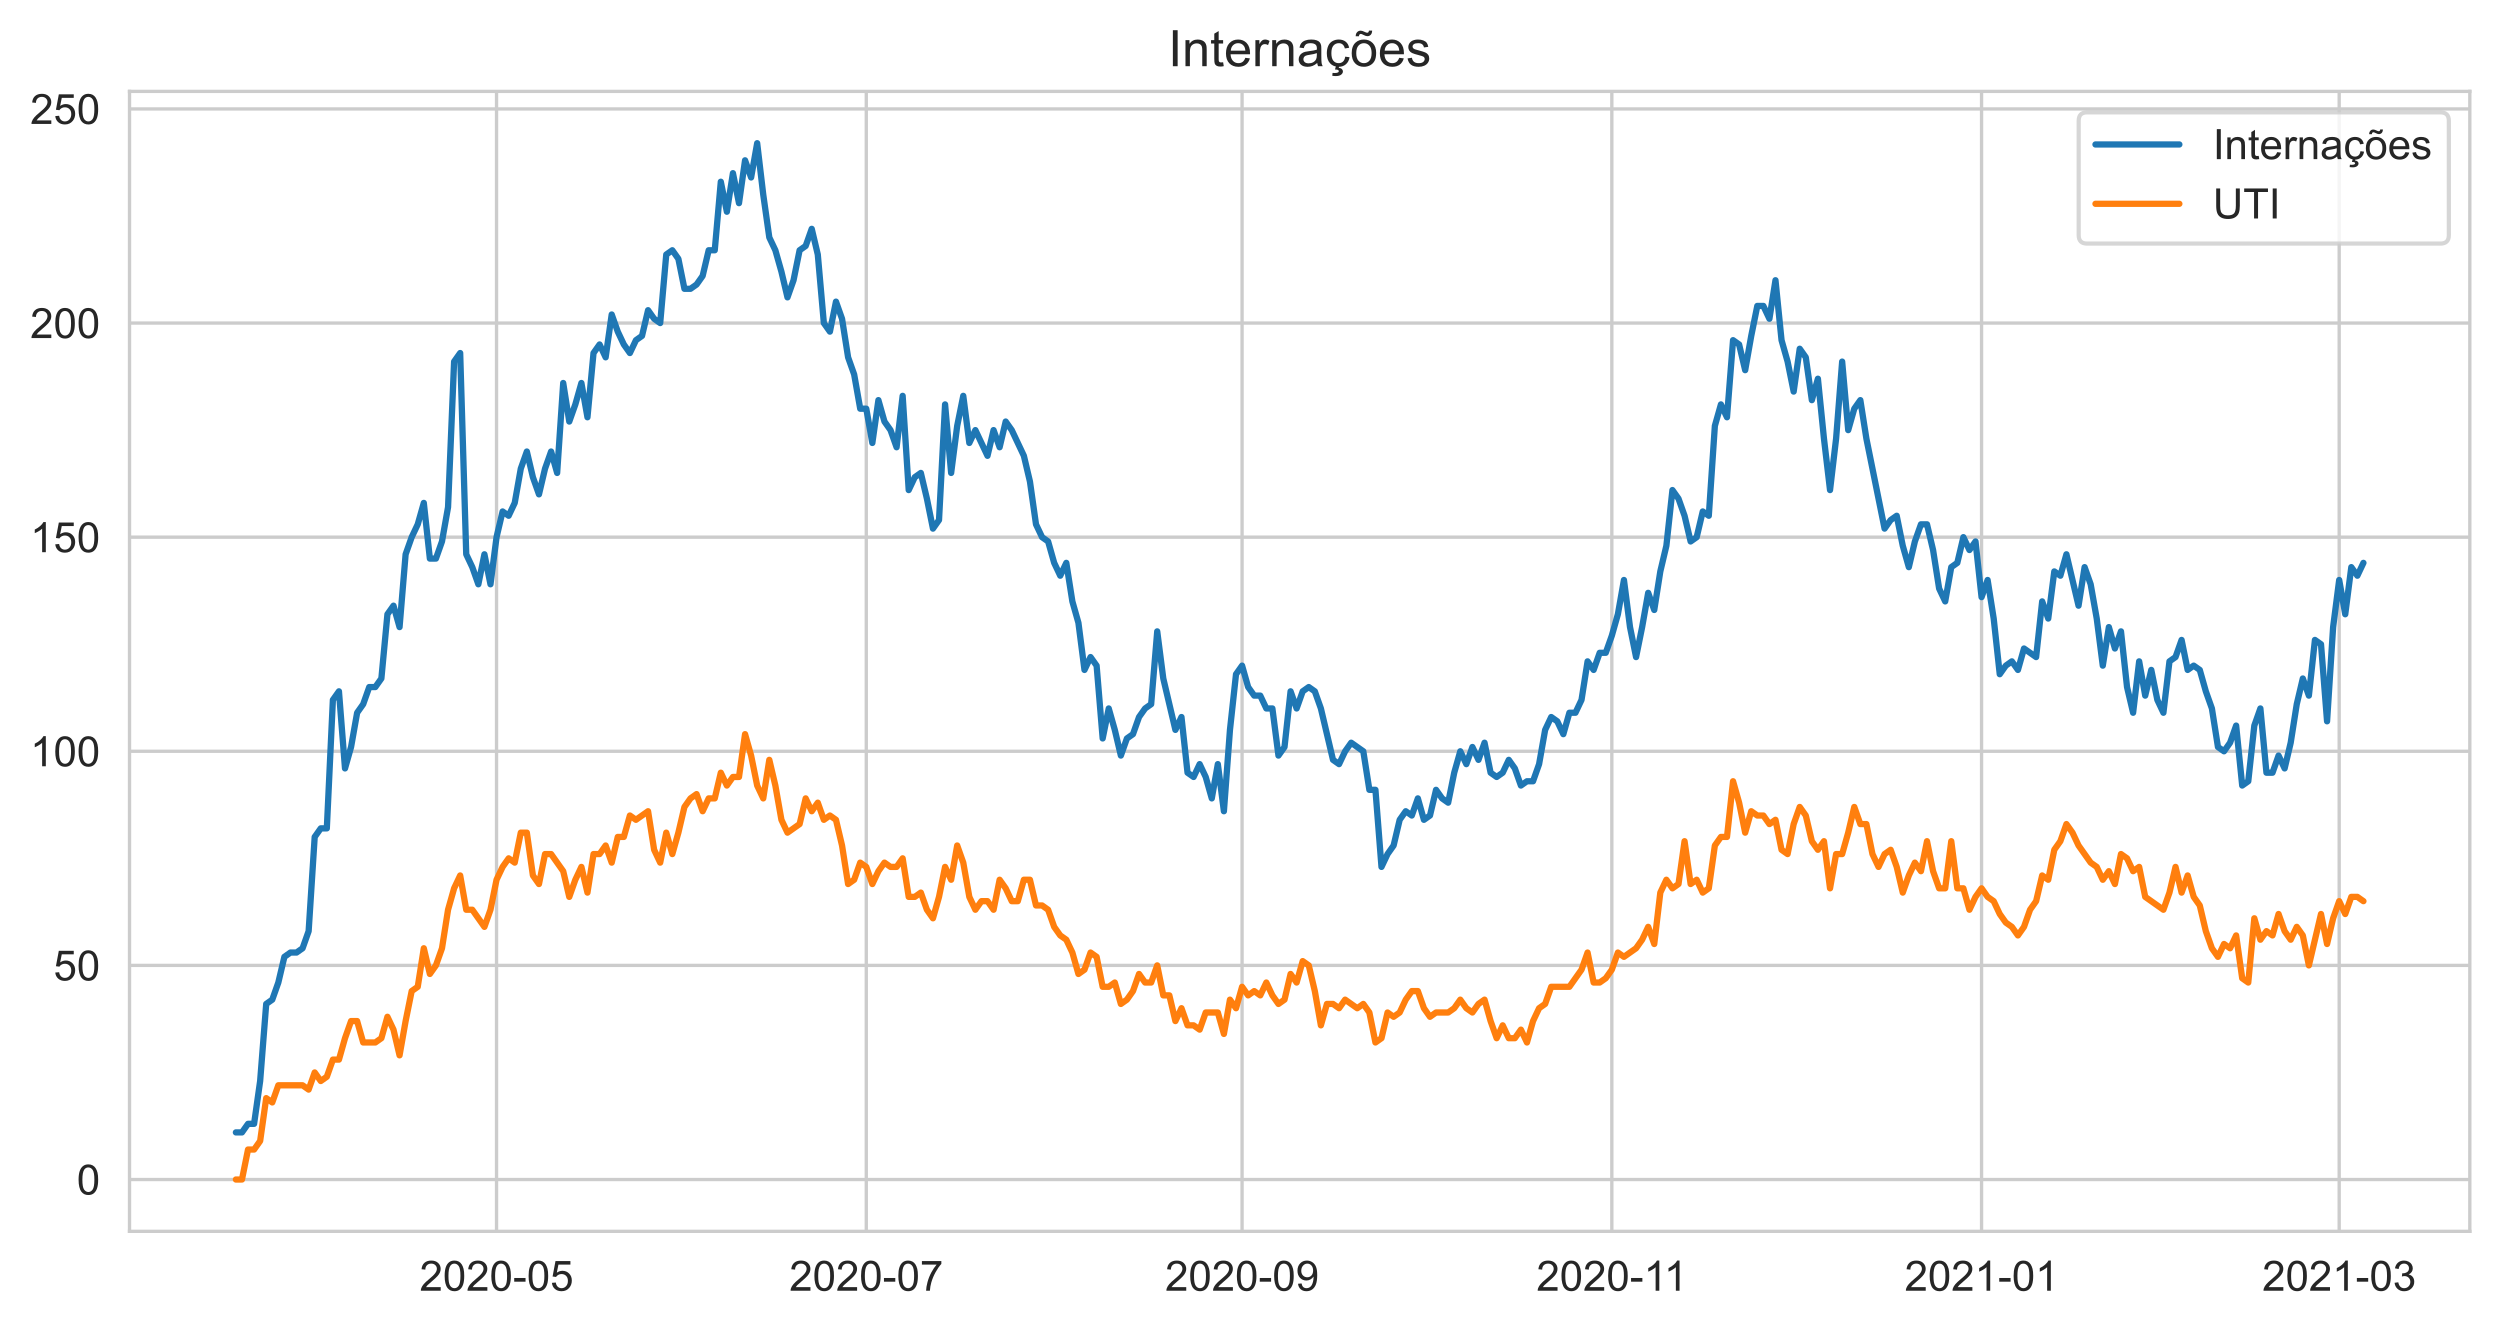 <?xml version="1.0" encoding="utf-8" standalone="no"?>
<!DOCTYPE svg PUBLIC "-//W3C//DTD SVG 1.1//EN"
  "http://www.w3.org/Graphics/SVG/1.1/DTD/svg11.dtd">
<!-- Created with matplotlib (https://matplotlib.org/) -->
<svg height="316.935pt" version="1.1" viewBox="0 0 596.083 316.935" width="596.083pt" xmlns="http://www.w3.org/2000/svg" xmlns:xlink="http://www.w3.org/1999/xlink">
 <defs>
  <style type="text/css">*{stroke-linecap:butt;stroke-linejoin:round;}</style>
 </defs>
 <g id="figure_1">
  <g id="patch_1">
   <path d="M 0 316.935 
L 596.083 316.935 
L 596.083 0 
L 0 0 
z
" style="fill:#ffffff;"/>
  </g>
  <g id="axes_1">
   <g id="patch_2">
    <path d="M 30.883 293.589 
L 588.883 293.589 
L 588.883 21.789 
L 30.883 21.789 
z
" style="fill:#ffffff;"/>
   </g>
   <g id="matplotlib.axis_1">
    <g id="xtick_1">
     <g id="line2d_1">
      <path clip-path="url(#p36191b1bbf)" d="M 118.391 293.589 
L 118.391 21.789 
" style="fill:none;stroke:#cccccc;stroke-linecap:round;stroke-width:0.8;"/>
     </g>
     <g id="text_1">
      <!-- 2020-05 -->
      <g style="fill:#262626;" transform="translate(100.043 307.747)scale(0.1 -0.1)">
       <defs>
        <path d="M 50.344 8.453 
L 50.344 0 
L 3.031 0 
Q 2.938 3.172 4.047 6.109 
Q 5.859 10.938 9.828 15.625 
Q 13.812 20.312 21.344 26.469 
Q 33.016 36.031 37.109 41.625 
Q 41.219 47.219 41.219 52.203 
Q 41.219 57.422 37.469 61 
Q 33.734 64.594 27.734 64.594 
Q 21.391 64.594 17.578 60.781 
Q 13.766 56.984 13.719 50.25 
L 4.688 51.172 
Q 5.609 61.281 11.656 66.578 
Q 17.719 71.875 27.938 71.875 
Q 38.234 71.875 44.234 66.156 
Q 50.25 60.453 50.25 52 
Q 50.25 47.703 48.484 43.547 
Q 46.734 39.406 42.656 34.812 
Q 38.578 30.219 29.109 22.219 
Q 21.188 15.578 18.938 13.203 
Q 16.703 10.844 15.234 8.453 
z
" id="ArialMT-50"/>
        <path d="M 4.156 35.297 
Q 4.156 48 6.766 55.734 
Q 9.375 63.484 14.516 67.672 
Q 19.672 71.875 27.484 71.875 
Q 33.25 71.875 37.594 69.547 
Q 41.938 67.234 44.766 62.859 
Q 47.609 58.5 49.219 52.219 
Q 50.828 45.953 50.828 35.297 
Q 50.828 22.703 48.234 14.969 
Q 45.656 7.234 40.5 3 
Q 35.359 -1.219 27.484 -1.219 
Q 17.141 -1.219 11.234 6.203 
Q 4.156 15.141 4.156 35.297 
z
M 13.188 35.297 
Q 13.188 17.672 17.312 11.828 
Q 21.438 6 27.484 6 
Q 33.547 6 37.672 11.859 
Q 41.797 17.719 41.797 35.297 
Q 41.797 52.984 37.672 58.781 
Q 33.547 64.594 27.391 64.594 
Q 21.344 64.594 17.719 59.469 
Q 13.188 52.938 13.188 35.297 
z
" id="ArialMT-48"/>
        <path d="M 3.172 21.484 
L 3.172 30.328 
L 30.172 30.328 
L 30.172 21.484 
z
" id="ArialMT-45"/>
        <path d="M 4.156 18.75 
L 13.375 19.531 
Q 14.406 12.797 18.141 9.391 
Q 21.875 6 27.156 6 
Q 33.5 6 37.891 10.781 
Q 42.281 15.578 42.281 23.484 
Q 42.281 31 38.062 35.344 
Q 33.844 39.703 27 39.703 
Q 22.75 39.703 19.328 37.766 
Q 15.922 35.844 13.969 32.766 
L 5.719 33.844 
L 12.641 70.609 
L 48.25 70.609 
L 48.25 62.203 
L 19.672 62.203 
L 15.828 42.969 
Q 22.266 47.469 29.344 47.469 
Q 38.719 47.469 45.156 40.969 
Q 51.609 34.469 51.609 24.266 
Q 51.609 14.547 45.953 7.469 
Q 39.062 -1.219 27.156 -1.219 
Q 17.391 -1.219 11.203 4.25 
Q 5.031 9.719 4.156 18.75 
z
" id="ArialMT-53"/>
       </defs>
       <use xlink:href="#ArialMT-50"/>
       <use x="55.615" xlink:href="#ArialMT-48"/>
       <use x="111.23" xlink:href="#ArialMT-50"/>
       <use x="166.846" xlink:href="#ArialMT-48"/>
       <use x="222.461" xlink:href="#ArialMT-45"/>
       <use x="255.762" xlink:href="#ArialMT-48"/>
       <use x="311.377" xlink:href="#ArialMT-53"/>
      </g>
     </g>
    </g>
    <g id="xtick_2">
     <g id="line2d_2">
      <path clip-path="url(#p36191b1bbf)" d="M 206.549 293.589 
L 206.549 21.789 
" style="fill:none;stroke:#cccccc;stroke-linecap:round;stroke-width:0.8;"/>
     </g>
     <g id="text_2">
      <!-- 2020-07 -->
      <g style="fill:#262626;" transform="translate(188.202 307.747)scale(0.1 -0.1)">
       <defs>
        <path d="M 4.734 62.203 
L 4.734 70.656 
L 51.078 70.656 
L 51.078 63.812 
Q 44.234 56.547 37.516 44.484 
Q 30.812 32.422 27.156 19.672 
Q 24.516 10.688 23.781 0 
L 14.75 0 
Q 14.891 8.453 18.062 20.406 
Q 21.234 32.375 27.172 43.484 
Q 33.109 54.594 39.797 62.203 
z
" id="ArialMT-55"/>
       </defs>
       <use xlink:href="#ArialMT-50"/>
       <use x="55.615" xlink:href="#ArialMT-48"/>
       <use x="111.23" xlink:href="#ArialMT-50"/>
       <use x="166.846" xlink:href="#ArialMT-48"/>
       <use x="222.461" xlink:href="#ArialMT-45"/>
       <use x="255.762" xlink:href="#ArialMT-48"/>
       <use x="311.377" xlink:href="#ArialMT-55"/>
      </g>
     </g>
    </g>
    <g id="xtick_3">
     <g id="line2d_3">
      <path clip-path="url(#p36191b1bbf)" d="M 296.153 293.589 
L 296.153 21.789 
" style="fill:none;stroke:#cccccc;stroke-linecap:round;stroke-width:0.8;"/>
     </g>
     <g id="text_3">
      <!-- 2020-09 -->
      <g style="fill:#262626;" transform="translate(277.806 307.747)scale(0.1 -0.1)">
       <defs>
        <path d="M 5.469 16.547 
L 13.922 17.328 
Q 14.984 11.375 18.016 8.688 
Q 21.047 6 25.781 6 
Q 29.828 6 32.875 7.859 
Q 35.938 9.719 37.891 12.812 
Q 39.844 15.922 41.156 21.188 
Q 42.484 26.469 42.484 31.938 
Q 42.484 32.516 42.438 33.688 
Q 39.797 29.5 35.234 26.875 
Q 30.672 24.266 25.344 24.266 
Q 16.453 24.266 10.297 30.703 
Q 4.156 37.156 4.156 47.703 
Q 4.156 58.594 10.578 65.234 
Q 17 71.875 26.656 71.875 
Q 33.641 71.875 39.422 68.109 
Q 45.219 64.359 48.219 57.391 
Q 51.219 50.438 51.219 37.25 
Q 51.219 23.531 48.234 15.406 
Q 45.266 7.281 39.375 3.031 
Q 33.5 -1.219 25.594 -1.219 
Q 17.188 -1.219 11.859 3.438 
Q 6.547 8.109 5.469 16.547 
z
M 41.453 48.141 
Q 41.453 55.719 37.422 60.156 
Q 33.406 64.594 27.734 64.594 
Q 21.875 64.594 17.531 59.812 
Q 13.188 55.031 13.188 47.406 
Q 13.188 40.578 17.312 36.297 
Q 21.438 32.031 27.484 32.031 
Q 33.594 32.031 37.516 36.297 
Q 41.453 40.578 41.453 48.141 
z
" id="ArialMT-57"/>
       </defs>
       <use xlink:href="#ArialMT-50"/>
       <use x="55.615" xlink:href="#ArialMT-48"/>
       <use x="111.23" xlink:href="#ArialMT-50"/>
       <use x="166.846" xlink:href="#ArialMT-48"/>
       <use x="222.461" xlink:href="#ArialMT-45"/>
       <use x="255.762" xlink:href="#ArialMT-48"/>
       <use x="311.377" xlink:href="#ArialMT-57"/>
      </g>
     </g>
    </g>
    <g id="xtick_4">
     <g id="line2d_4">
      <path clip-path="url(#p36191b1bbf)" d="M 384.312 293.589 
L 384.312 21.789 
" style="fill:none;stroke:#cccccc;stroke-linecap:round;stroke-width:0.8;"/>
     </g>
     <g id="text_4">
      <!-- 2020-11 -->
      <g style="fill:#262626;" transform="translate(366.333 307.747)scale(0.1 -0.1)">
       <defs>
        <path d="M 37.25 0 
L 28.469 0 
L 28.469 56 
Q 25.297 52.984 20.141 49.953 
Q 14.984 46.922 10.891 45.406 
L 10.891 53.906 
Q 18.266 57.375 23.781 62.297 
Q 29.297 67.234 31.594 71.875 
L 37.25 71.875 
z
" id="ArialMT-49"/>
       </defs>
       <use xlink:href="#ArialMT-50"/>
       <use x="55.615" xlink:href="#ArialMT-48"/>
       <use x="111.23" xlink:href="#ArialMT-50"/>
       <use x="166.846" xlink:href="#ArialMT-48"/>
       <use x="222.461" xlink:href="#ArialMT-45"/>
       <use x="255.762" xlink:href="#ArialMT-49"/>
       <use x="304.002" xlink:href="#ArialMT-49"/>
      </g>
     </g>
    </g>
    <g id="xtick_5">
     <g id="line2d_5">
      <path clip-path="url(#p36191b1bbf)" d="M 472.47 293.589 
L 472.47 21.789 
" style="fill:none;stroke:#cccccc;stroke-linecap:round;stroke-width:0.8;"/>
     </g>
     <g id="text_5">
      <!-- 2021-01 -->
      <g style="fill:#262626;" transform="translate(454.123 307.747)scale(0.1 -0.1)">
       <use xlink:href="#ArialMT-50"/>
       <use x="55.615" xlink:href="#ArialMT-48"/>
       <use x="111.23" xlink:href="#ArialMT-50"/>
       <use x="166.846" xlink:href="#ArialMT-49"/>
       <use x="222.461" xlink:href="#ArialMT-45"/>
       <use x="255.762" xlink:href="#ArialMT-48"/>
       <use x="311.377" xlink:href="#ArialMT-49"/>
      </g>
     </g>
    </g>
    <g id="xtick_6">
     <g id="line2d_6">
      <path clip-path="url(#p36191b1bbf)" d="M 557.738 293.589 
L 557.738 21.789 
" style="fill:none;stroke:#cccccc;stroke-linecap:round;stroke-width:0.8;"/>
     </g>
     <g id="text_6">
      <!-- 2021-03 -->
      <g style="fill:#262626;" transform="translate(539.391 307.747)scale(0.1 -0.1)">
       <defs>
        <path d="M 4.203 18.891 
L 12.984 20.062 
Q 14.5 12.594 18.141 9.297 
Q 21.781 6 27 6 
Q 33.203 6 37.469 10.297 
Q 41.75 14.594 41.75 20.953 
Q 41.75 27 37.797 30.922 
Q 33.844 34.859 27.734 34.859 
Q 25.25 34.859 21.531 33.891 
L 22.516 41.609 
Q 23.391 41.5 23.922 41.5 
Q 29.547 41.5 34.031 44.422 
Q 38.531 47.359 38.531 53.469 
Q 38.531 58.297 35.25 61.469 
Q 31.984 64.656 26.812 64.656 
Q 21.688 64.656 18.266 61.422 
Q 14.844 58.203 13.875 51.766 
L 5.078 53.328 
Q 6.688 62.156 12.391 67.016 
Q 18.109 71.875 26.609 71.875 
Q 32.469 71.875 37.391 69.359 
Q 42.328 66.844 44.938 62.5 
Q 47.562 58.156 47.562 53.266 
Q 47.562 48.641 45.062 44.828 
Q 42.578 41.016 37.703 38.766 
Q 44.047 37.312 47.562 32.688 
Q 51.078 28.078 51.078 21.141 
Q 51.078 11.766 44.234 5.25 
Q 37.406 -1.266 26.953 -1.266 
Q 17.531 -1.266 11.297 4.344 
Q 5.078 9.969 4.203 18.891 
z
" id="ArialMT-51"/>
       </defs>
       <use xlink:href="#ArialMT-50"/>
       <use x="55.615" xlink:href="#ArialMT-48"/>
       <use x="111.23" xlink:href="#ArialMT-50"/>
       <use x="166.846" xlink:href="#ArialMT-49"/>
       <use x="222.461" xlink:href="#ArialMT-45"/>
       <use x="255.762" xlink:href="#ArialMT-48"/>
       <use x="311.377" xlink:href="#ArialMT-51"/>
      </g>
     </g>
    </g>
   </g>
   <g id="matplotlib.axis_2">
    <g id="ytick_1">
     <g id="line2d_7">
      <path clip-path="url(#p36191b1bbf)" d="M 30.883 281.235 
L 588.883 281.235 
" style="fill:none;stroke:#cccccc;stroke-linecap:round;stroke-width:0.8;"/>
     </g>
     <g id="text_7">
      <!-- 0 -->
      <g style="fill:#262626;" transform="translate(18.322 284.814)scale(0.1 -0.1)">
       <use xlink:href="#ArialMT-48"/>
      </g>
     </g>
    </g>
    <g id="ytick_2">
     <g id="line2d_8">
      <path clip-path="url(#p36191b1bbf)" d="M 30.883 230.183 
L 588.883 230.183 
" style="fill:none;stroke:#cccccc;stroke-linecap:round;stroke-width:0.8;"/>
     </g>
     <g id="text_8">
      <!-- 50 -->
      <g style="fill:#262626;" transform="translate(12.761 233.762)scale(0.1 -0.1)">
       <use xlink:href="#ArialMT-53"/>
       <use x="55.615" xlink:href="#ArialMT-48"/>
      </g>
     </g>
    </g>
    <g id="ytick_3">
     <g id="line2d_9">
      <path clip-path="url(#p36191b1bbf)" d="M 30.883 179.131 
L 588.883 179.131 
" style="fill:none;stroke:#cccccc;stroke-linecap:round;stroke-width:0.8;"/>
     </g>
     <g id="text_9">
      <!-- 100 -->
      <g style="fill:#262626;" transform="translate(7.2 182.71)scale(0.1 -0.1)">
       <use xlink:href="#ArialMT-49"/>
       <use x="55.615" xlink:href="#ArialMT-48"/>
       <use x="111.23" xlink:href="#ArialMT-48"/>
      </g>
     </g>
    </g>
    <g id="ytick_4">
     <g id="line2d_10">
      <path clip-path="url(#p36191b1bbf)" d="M 30.883 128.079 
L 588.883 128.079 
" style="fill:none;stroke:#cccccc;stroke-linecap:round;stroke-width:0.8;"/>
     </g>
     <g id="text_10">
      <!-- 150 -->
      <g style="fill:#262626;" transform="translate(7.2 131.658)scale(0.1 -0.1)">
       <use xlink:href="#ArialMT-49"/>
       <use x="55.615" xlink:href="#ArialMT-53"/>
       <use x="111.23" xlink:href="#ArialMT-48"/>
      </g>
     </g>
    </g>
    <g id="ytick_5">
     <g id="line2d_11">
      <path clip-path="url(#p36191b1bbf)" d="M 30.883 77.027 
L 588.883 77.027 
" style="fill:none;stroke:#cccccc;stroke-linecap:round;stroke-width:0.8;"/>
     </g>
     <g id="text_11">
      <!-- 200 -->
      <g style="fill:#262626;" transform="translate(7.2 80.606)scale(0.1 -0.1)">
       <use xlink:href="#ArialMT-50"/>
       <use x="55.615" xlink:href="#ArialMT-48"/>
       <use x="111.23" xlink:href="#ArialMT-48"/>
      </g>
     </g>
    </g>
    <g id="ytick_6">
     <g id="line2d_12">
      <path clip-path="url(#p36191b1bbf)" d="M 30.883 25.976 
L 588.883 25.976 
" style="fill:none;stroke:#cccccc;stroke-linecap:round;stroke-width:0.8;"/>
     </g>
     <g id="text_12">
      <!-- 250 -->
      <g style="fill:#262626;" transform="translate(7.2 29.555)scale(0.1 -0.1)">
       <use xlink:href="#ArialMT-50"/>
       <use x="55.615" xlink:href="#ArialMT-53"/>
       <use x="111.23" xlink:href="#ArialMT-48"/>
      </g>
     </g>
    </g>
   </g>
   <g id="line2d_13">
    <path clip-path="url(#p36191b1bbf)" d="M 56.246 270.003 
L 57.692 270.003 
L 59.137 267.961 
L 60.582 267.961 
L 62.027 257.751 
L 63.473 239.372 
L 64.918 238.351 
L 66.363 234.267 
L 67.808 228.141 
L 69.253 227.12 
L 70.699 227.12 
L 72.144 226.099 
L 73.589 222.015 
L 75.034 199.552 
L 76.48 197.51 
L 77.925 197.51 
L 79.37 166.879 
L 80.815 164.837 
L 82.26 183.215 
L 83.706 178.11 
L 85.151 169.942 
L 86.596 167.9 
L 88.041 163.816 
L 89.487 163.816 
L 90.932 161.774 
L 92.377 146.458 
L 93.822 144.416 
L 95.267 149.521 
L 96.713 132.163 
L 98.158 128.079 
L 99.603 125.016 
L 101.048 119.911 
L 102.494 133.184 
L 103.939 133.184 
L 105.384 129.1 
L 106.829 120.932 
L 108.274 86.217 
L 109.72 84.175 
L 111.165 132.163 
L 112.61 135.227 
L 114.055 139.311 
L 115.501 132.163 
L 116.946 139.311 
L 118.391 128.079 
L 119.836 121.953 
L 121.281 122.974 
L 122.727 119.911 
L 124.172 111.743 
L 125.617 107.659 
L 127.062 113.785 
L 128.508 117.869 
L 129.953 111.743 
L 131.398 107.659 
L 132.843 112.764 
L 134.288 91.322 
L 135.734 100.511 
L 137.179 96.427 
L 138.624 91.322 
L 140.069 99.49 
L 141.515 84.175 
L 142.96 82.133 
L 144.405 85.196 
L 145.85 74.985 
L 147.295 79.07 
L 148.741 82.133 
L 150.186 84.175 
L 151.631 81.112 
L 153.076 80.091 
L 154.522 73.964 
L 155.967 76.006 
L 157.412 77.027 
L 158.857 60.691 
L 160.302 59.67 
L 161.748 61.712 
L 163.193 68.859 
L 164.638 68.859 
L 166.083 67.838 
L 167.529 65.796 
L 168.974 59.67 
L 170.419 59.67 
L 171.864 43.333 
L 173.309 50.481 
L 174.755 41.291 
L 176.2 48.438 
L 177.645 38.228 
L 179.09 42.312 
L 180.535 34.144 
L 181.981 46.396 
L 183.426 56.607 
L 184.871 59.67 
L 186.316 64.775 
L 187.762 70.901 
L 189.207 66.817 
L 190.652 59.67 
L 192.097 58.649 
L 193.542 54.565 
L 194.988 60.691 
L 196.433 77.027 
L 197.878 79.07 
L 199.323 71.922 
L 200.769 76.006 
L 202.214 85.196 
L 203.659 89.28 
L 205.104 97.448 
L 206.549 97.448 
L 207.995 105.616 
L 209.44 95.406 
L 210.885 100.511 
L 212.33 102.553 
L 213.776 106.638 
L 215.221 94.385 
L 216.666 116.848 
L 218.111 113.785 
L 219.556 112.764 
L 221.002 118.89 
L 222.447 126.037 
L 223.892 123.995 
L 225.337 96.427 
L 226.783 112.764 
L 228.228 101.532 
L 229.673 94.385 
L 231.118 105.616 
L 232.563 102.553 
L 235.454 108.68 
L 236.899 102.553 
L 238.344 106.638 
L 239.79 100.511 
L 241.235 102.553 
L 244.125 108.68 
L 245.57 114.806 
L 247.016 125.016 
L 248.461 128.079 
L 249.906 129.1 
L 251.351 134.206 
L 252.797 137.269 
L 254.242 134.206 
L 255.687 143.395 
L 257.132 148.5 
L 258.577 159.731 
L 260.023 156.668 
L 261.468 158.71 
L 262.913 176.068 
L 264.358 168.921 
L 265.804 174.026 
L 267.249 180.152 
L 268.694 176.068 
L 270.139 175.047 
L 271.584 170.963 
L 273.03 168.921 
L 274.475 167.9 
L 275.92 150.542 
L 277.365 161.774 
L 280.256 174.026 
L 281.701 170.963 
L 283.146 184.236 
L 284.591 185.257 
L 286.037 182.194 
L 287.482 185.257 
L 288.927 190.363 
L 290.372 182.194 
L 291.818 193.426 
L 293.263 174.026 
L 294.708 160.752 
L 296.153 158.71 
L 297.598 163.816 
L 299.044 165.858 
L 300.489 165.858 
L 301.934 168.921 
L 303.379 168.921 
L 304.825 180.152 
L 306.27 178.11 
L 307.715 164.837 
L 309.16 168.921 
L 310.605 164.837 
L 312.051 163.816 
L 313.496 164.837 
L 314.941 168.921 
L 317.832 181.173 
L 319.277 182.194 
L 320.722 179.131 
L 322.167 177.089 
L 325.058 179.131 
L 326.503 188.32 
L 327.948 188.32 
L 329.393 206.699 
L 330.839 203.636 
L 332.284 201.594 
L 333.729 195.468 
L 335.174 193.426 
L 336.619 194.447 
L 338.065 190.363 
L 339.51 195.468 
L 340.955 194.447 
L 342.4 188.32 
L 343.846 190.363 
L 345.291 191.384 
L 346.736 184.236 
L 348.181 179.131 
L 349.626 182.194 
L 351.072 178.11 
L 352.517 181.173 
L 353.962 177.089 
L 355.407 184.236 
L 356.853 185.257 
L 358.298 184.236 
L 359.743 181.173 
L 361.188 183.215 
L 362.633 187.299 
L 364.079 186.278 
L 365.524 186.278 
L 366.969 182.194 
L 368.414 174.026 
L 369.86 170.963 
L 371.305 171.984 
L 372.75 175.047 
L 374.195 169.942 
L 375.64 169.942 
L 377.086 166.879 
L 378.531 157.689 
L 379.976 159.731 
L 381.421 155.647 
L 382.866 155.647 
L 384.312 151.563 
L 385.757 146.458 
L 387.202 138.29 
L 388.647 149.521 
L 390.093 156.668 
L 391.538 149.521 
L 392.983 141.353 
L 394.428 145.437 
L 395.873 136.248 
L 397.319 130.121 
L 398.764 116.848 
L 400.209 118.89 
L 401.654 122.974 
L 403.1 129.1 
L 404.545 128.079 
L 405.99 121.953 
L 407.435 122.974 
L 408.88 101.532 
L 410.326 96.427 
L 411.771 99.49 
L 413.216 81.112 
L 414.661 82.133 
L 416.107 88.259 
L 417.552 80.091 
L 418.997 72.943 
L 420.442 72.943 
L 421.887 76.006 
L 423.333 66.817 
L 424.778 81.112 
L 426.223 86.217 
L 427.668 93.364 
L 429.114 83.154 
L 430.559 85.196 
L 432.004 95.406 
L 433.449 90.301 
L 434.894 104.595 
L 436.34 116.848 
L 437.785 104.595 
L 439.23 86.217 
L 440.675 102.553 
L 442.121 97.448 
L 443.566 95.406 
L 445.011 104.595 
L 449.347 126.037 
L 450.792 123.995 
L 452.237 122.974 
L 453.682 130.121 
L 455.128 135.227 
L 456.573 129.1 
L 458.018 125.016 
L 459.463 125.016 
L 460.908 131.142 
L 462.354 140.332 
L 463.799 143.395 
L 465.244 135.227 
L 466.689 134.206 
L 468.135 128.079 
L 469.58 131.142 
L 471.025 129.1 
L 472.47 142.374 
L 473.915 138.29 
L 475.361 147.479 
L 476.806 160.752 
L 478.251 158.71 
L 479.696 157.689 
L 481.142 159.731 
L 482.587 154.626 
L 485.477 156.668 
L 486.922 143.395 
L 488.368 147.479 
L 489.813 136.248 
L 491.258 137.269 
L 492.703 132.163 
L 495.594 144.416 
L 497.039 135.227 
L 498.484 139.311 
L 499.929 147.479 
L 501.375 158.71 
L 502.82 149.521 
L 504.265 154.626 
L 505.71 150.542 
L 507.156 163.816 
L 508.601 169.942 
L 510.046 157.689 
L 511.491 165.858 
L 512.936 159.731 
L 514.382 166.879 
L 515.827 169.942 
L 517.272 157.689 
L 518.717 156.668 
L 520.163 152.584 
L 521.608 159.731 
L 523.053 158.71 
L 524.498 159.731 
L 525.943 164.837 
L 527.389 168.921 
L 528.834 178.11 
L 530.279 179.131 
L 531.724 177.089 
L 533.17 173.005 
L 534.615 187.299 
L 536.06 186.278 
L 537.505 173.005 
L 538.95 168.921 
L 540.396 184.236 
L 541.841 184.236 
L 543.286 180.152 
L 544.731 183.215 
L 546.177 177.089 
L 547.622 167.9 
L 549.067 161.774 
L 550.512 165.858 
L 551.957 152.584 
L 553.403 153.605 
L 554.848 171.984 
L 556.293 149.521 
L 557.738 138.29 
L 559.184 146.458 
L 560.629 135.227 
L 562.074 137.269 
L 563.519 134.206 
L 563.519 134.206 
" style="fill:none;stroke:#1f77b4;stroke-linecap:round;stroke-width:1.5;"/>
   </g>
   <g id="line2d_14">
    <path clip-path="url(#p36191b1bbf)" d="M 56.246 281.235 
L 57.692 281.235 
L 59.137 274.088 
L 60.582 274.088 
L 62.027 272.045 
L 63.473 261.835 
L 64.918 262.856 
L 66.363 258.772 
L 72.144 258.772 
L 73.589 259.793 
L 75.034 255.709 
L 76.48 257.751 
L 77.925 256.73 
L 79.37 252.646 
L 80.815 252.646 
L 82.26 247.541 
L 83.706 243.456 
L 85.151 243.456 
L 86.596 248.562 
L 89.487 248.562 
L 90.932 247.541 
L 92.377 242.435 
L 93.822 245.499 
L 95.267 251.625 
L 96.713 243.456 
L 98.158 236.309 
L 99.603 235.288 
L 101.048 226.099 
L 102.494 232.225 
L 103.939 230.183 
L 105.384 226.099 
L 106.829 216.91 
L 108.274 211.804 
L 109.72 208.741 
L 111.165 216.91 
L 112.61 216.91 
L 115.501 220.994 
L 116.946 216.91 
L 118.391 209.762 
L 119.836 206.699 
L 121.281 204.657 
L 122.727 205.678 
L 124.172 198.531 
L 125.617 198.531 
L 127.062 208.741 
L 128.508 210.783 
L 129.953 203.636 
L 131.398 203.636 
L 134.288 207.72 
L 135.734 213.846 
L 137.179 209.762 
L 138.624 206.699 
L 140.069 212.825 
L 141.515 203.636 
L 142.96 203.636 
L 144.405 201.594 
L 145.85 205.678 
L 147.295 199.552 
L 148.741 199.552 
L 150.186 194.447 
L 151.631 195.468 
L 154.522 193.426 
L 155.967 202.615 
L 157.412 205.678 
L 158.857 198.531 
L 160.302 203.636 
L 161.748 198.531 
L 163.193 192.405 
L 164.638 190.363 
L 166.083 189.342 
L 167.529 193.426 
L 168.974 190.363 
L 170.419 190.363 
L 171.864 184.236 
L 173.309 187.299 
L 174.755 185.257 
L 176.2 185.257 
L 177.645 175.047 
L 179.09 180.152 
L 180.535 187.299 
L 181.981 190.363 
L 183.426 181.173 
L 184.871 187.299 
L 186.316 195.468 
L 187.762 198.531 
L 190.652 196.489 
L 192.097 190.363 
L 193.542 193.426 
L 194.988 191.384 
L 196.433 195.468 
L 197.878 194.447 
L 199.323 195.468 
L 200.769 201.594 
L 202.214 210.783 
L 203.659 209.762 
L 205.104 205.678 
L 206.549 206.699 
L 207.995 210.783 
L 209.44 207.72 
L 210.885 205.678 
L 212.33 206.699 
L 213.776 206.699 
L 215.221 204.657 
L 216.666 213.846 
L 218.111 213.846 
L 219.556 212.825 
L 221.002 216.91 
L 222.447 218.952 
L 223.892 213.846 
L 225.337 206.699 
L 226.783 209.762 
L 228.228 201.594 
L 229.673 205.678 
L 231.118 213.846 
L 232.563 216.91 
L 234.009 214.867 
L 235.454 214.867 
L 236.899 216.91 
L 238.344 209.762 
L 239.79 211.804 
L 241.235 214.867 
L 242.68 214.867 
L 244.125 209.762 
L 245.57 209.762 
L 247.016 215.888 
L 248.461 215.888 
L 249.906 216.91 
L 251.351 220.994 
L 252.797 223.036 
L 254.242 224.057 
L 255.687 227.12 
L 257.132 232.225 
L 258.577 231.204 
L 260.023 227.12 
L 261.468 228.141 
L 262.913 235.288 
L 264.358 235.288 
L 265.804 234.267 
L 267.249 239.372 
L 268.694 238.351 
L 270.139 236.309 
L 271.584 232.225 
L 273.03 234.267 
L 274.475 234.267 
L 275.92 230.183 
L 277.365 237.33 
L 278.811 237.33 
L 280.256 243.456 
L 281.701 240.393 
L 283.146 244.478 
L 284.591 244.478 
L 286.037 245.499 
L 287.482 241.414 
L 290.372 241.414 
L 291.818 246.52 
L 293.263 238.351 
L 294.708 240.393 
L 296.153 235.288 
L 297.598 237.33 
L 299.044 236.309 
L 300.489 237.33 
L 301.934 234.267 
L 303.379 237.33 
L 304.825 239.372 
L 306.27 238.351 
L 307.715 232.225 
L 309.16 234.267 
L 310.605 229.162 
L 312.051 230.183 
L 313.496 236.309 
L 314.941 244.478 
L 316.386 239.372 
L 317.832 239.372 
L 319.277 240.393 
L 320.722 238.351 
L 323.612 240.393 
L 325.058 239.372 
L 326.503 241.414 
L 327.948 248.562 
L 329.393 247.541 
L 330.839 241.414 
L 332.284 242.435 
L 333.729 241.414 
L 335.174 238.351 
L 336.619 236.309 
L 338.065 236.309 
L 339.51 240.393 
L 340.955 242.435 
L 342.4 241.414 
L 345.291 241.414 
L 346.736 240.393 
L 348.181 238.351 
L 349.626 240.393 
L 351.072 241.414 
L 352.517 239.372 
L 353.962 238.351 
L 355.407 243.456 
L 356.853 247.541 
L 358.298 244.478 
L 359.743 247.541 
L 361.188 247.541 
L 362.633 245.499 
L 364.079 248.562 
L 365.524 243.456 
L 366.969 240.393 
L 368.414 239.372 
L 369.86 235.288 
L 374.195 235.288 
L 377.086 231.204 
L 378.531 227.12 
L 379.976 234.267 
L 381.421 234.267 
L 382.866 233.246 
L 384.312 231.204 
L 385.757 227.12 
L 387.202 228.141 
L 390.093 226.099 
L 391.538 224.057 
L 392.983 220.994 
L 394.428 225.078 
L 395.873 212.825 
L 397.319 209.762 
L 398.764 211.804 
L 400.209 210.783 
L 401.654 200.573 
L 403.1 210.783 
L 404.545 209.762 
L 405.99 212.825 
L 407.435 211.804 
L 408.88 201.594 
L 410.326 199.552 
L 411.771 199.552 
L 413.216 186.278 
L 414.661 191.384 
L 416.107 198.531 
L 417.552 193.426 
L 418.997 194.447 
L 420.442 194.447 
L 421.887 196.489 
L 423.333 195.468 
L 424.778 202.615 
L 426.223 203.636 
L 427.668 196.489 
L 429.114 192.405 
L 430.559 194.447 
L 432.004 200.573 
L 433.449 202.615 
L 434.894 200.573 
L 436.34 211.804 
L 437.785 203.636 
L 439.23 203.636 
L 440.675 198.531 
L 442.121 192.405 
L 443.566 196.489 
L 445.011 196.489 
L 446.456 203.636 
L 447.901 206.699 
L 449.347 203.636 
L 450.792 202.615 
L 452.237 206.699 
L 453.682 212.825 
L 455.128 208.741 
L 456.573 205.678 
L 458.018 207.72 
L 459.463 200.573 
L 460.908 207.72 
L 462.354 211.804 
L 463.799 211.804 
L 465.244 200.573 
L 466.689 211.804 
L 468.135 211.804 
L 469.58 216.91 
L 471.025 213.846 
L 472.47 211.804 
L 473.915 213.846 
L 475.361 214.867 
L 476.806 217.931 
L 478.251 219.973 
L 479.696 220.994 
L 481.142 223.036 
L 482.587 220.994 
L 484.032 216.91 
L 485.477 214.867 
L 486.922 208.741 
L 488.368 209.762 
L 489.813 202.615 
L 491.258 200.573 
L 492.703 196.489 
L 494.149 198.531 
L 495.594 201.594 
L 498.484 205.678 
L 499.929 206.699 
L 501.375 209.762 
L 502.82 207.72 
L 504.265 210.783 
L 505.71 203.636 
L 507.156 204.657 
L 508.601 207.72 
L 510.046 206.699 
L 511.491 213.846 
L 515.827 216.91 
L 517.272 212.825 
L 518.717 206.699 
L 520.163 212.825 
L 521.608 208.741 
L 523.053 213.846 
L 524.498 215.888 
L 525.943 222.015 
L 527.389 226.099 
L 528.834 228.141 
L 530.279 225.078 
L 531.724 226.099 
L 533.17 223.036 
L 534.615 233.246 
L 536.06 234.267 
L 537.505 218.952 
L 538.95 224.057 
L 540.396 222.015 
L 541.841 223.036 
L 543.286 217.931 
L 544.731 222.015 
L 546.177 224.057 
L 547.622 220.994 
L 549.067 223.036 
L 550.512 230.183 
L 553.403 217.931 
L 554.848 225.078 
L 556.293 218.952 
L 557.738 214.867 
L 559.184 217.931 
L 560.629 213.846 
L 562.074 213.846 
L 563.519 214.867 
L 563.519 214.867 
" style="fill:none;stroke:#ff7f0e;stroke-linecap:round;stroke-width:1.5;"/>
   </g>
   <g id="patch_3">
    <path d="M 30.883 293.589 
L 30.883 21.789 
" style="fill:none;stroke:#cccccc;stroke-linecap:square;stroke-linejoin:miter;stroke-width:0.8;"/>
   </g>
   <g id="patch_4">
    <path d="M 588.883 293.589 
L 588.883 21.789 
" style="fill:none;stroke:#cccccc;stroke-linecap:square;stroke-linejoin:miter;stroke-width:0.8;"/>
   </g>
   <g id="patch_5">
    <path d="M 30.883 293.589 
L 588.883 293.589 
" style="fill:none;stroke:#cccccc;stroke-linecap:square;stroke-linejoin:miter;stroke-width:0.8;"/>
   </g>
   <g id="patch_6">
    <path d="M 30.883 21.789 
L 588.883 21.789 
" style="fill:none;stroke:#cccccc;stroke-linecap:square;stroke-linejoin:miter;stroke-width:0.8;"/>
   </g>
   <g id="text_13">
    <!-- Internações -->
    <g style="fill:#262626;" transform="translate(278.532 15.789)scale(0.12 -0.12)">
     <defs>
      <path d="M 9.328 0 
L 9.328 71.578 
L 18.797 71.578 
L 18.797 0 
z
" id="ArialMT-73"/>
      <path d="M 6.594 0 
L 6.594 51.859 
L 14.5 51.859 
L 14.5 44.484 
Q 20.219 53.031 31 53.031 
Q 35.688 53.031 39.625 51.344 
Q 43.562 49.656 45.516 46.922 
Q 47.469 44.188 48.25 40.438 
Q 48.734 37.984 48.734 31.891 
L 48.734 0 
L 39.938 0 
L 39.938 31.547 
Q 39.938 36.922 38.906 39.578 
Q 37.891 42.234 35.281 43.812 
Q 32.672 45.406 29.156 45.406 
Q 23.531 45.406 19.453 41.844 
Q 15.375 38.281 15.375 28.328 
L 15.375 0 
z
" id="ArialMT-110"/>
      <path d="M 25.781 7.859 
L 27.047 0.094 
Q 23.344 -0.688 20.406 -0.688 
Q 15.625 -0.688 12.984 0.828 
Q 10.359 2.344 9.281 4.812 
Q 8.203 7.281 8.203 15.188 
L 8.203 45.016 
L 1.766 45.016 
L 1.766 51.859 
L 8.203 51.859 
L 8.203 64.703 
L 16.938 69.969 
L 16.938 51.859 
L 25.781 51.859 
L 25.781 45.016 
L 16.938 45.016 
L 16.938 14.703 
Q 16.938 10.938 17.406 9.859 
Q 17.875 8.797 18.922 8.156 
Q 19.969 7.516 21.922 7.516 
Q 23.391 7.516 25.781 7.859 
z
" id="ArialMT-116"/>
      <path d="M 42.094 16.703 
L 51.172 15.578 
Q 49.031 7.625 43.219 3.219 
Q 37.406 -1.172 28.375 -1.172 
Q 17 -1.172 10.328 5.828 
Q 3.656 12.844 3.656 25.484 
Q 3.656 38.578 10.391 45.797 
Q 17.141 53.031 27.875 53.031 
Q 38.281 53.031 44.875 45.953 
Q 51.469 38.875 51.469 26.031 
Q 51.469 25.25 51.422 23.688 
L 12.75 23.688 
Q 13.234 15.141 17.578 10.594 
Q 21.922 6.062 28.422 6.062 
Q 33.25 6.062 36.672 8.594 
Q 40.094 11.141 42.094 16.703 
z
M 13.234 30.906 
L 42.188 30.906 
Q 41.609 37.453 38.875 40.719 
Q 34.672 45.797 27.984 45.797 
Q 21.922 45.797 17.797 41.75 
Q 13.672 37.703 13.234 30.906 
z
" id="ArialMT-101"/>
      <path d="M 6.5 0 
L 6.5 51.859 
L 14.406 51.859 
L 14.406 44 
Q 17.438 49.516 20 51.266 
Q 22.562 53.031 25.641 53.031 
Q 30.078 53.031 34.672 50.203 
L 31.641 42.047 
Q 28.422 43.953 25.203 43.953 
Q 22.312 43.953 20.016 42.219 
Q 17.719 40.484 16.75 37.406 
Q 15.281 32.719 15.281 27.156 
L 15.281 0 
z
" id="ArialMT-114"/>
      <path d="M 40.438 6.391 
Q 35.547 2.25 31.031 0.531 
Q 26.516 -1.172 21.344 -1.172 
Q 12.797 -1.172 8.203 3 
Q 3.609 7.172 3.609 13.672 
Q 3.609 17.484 5.344 20.625 
Q 7.078 23.781 9.891 25.688 
Q 12.703 27.594 16.219 28.562 
Q 18.797 29.25 24.031 29.891 
Q 34.672 31.156 39.703 32.906 
Q 39.75 34.719 39.75 35.203 
Q 39.75 40.578 37.25 42.781 
Q 33.891 45.75 27.25 45.75 
Q 21.047 45.75 18.094 43.578 
Q 15.141 41.406 13.719 35.891 
L 5.125 37.062 
Q 6.297 42.578 8.984 45.969 
Q 11.672 49.359 16.75 51.188 
Q 21.828 53.031 28.516 53.031 
Q 35.156 53.031 39.297 51.469 
Q 43.453 49.906 45.406 47.531 
Q 47.359 45.172 48.141 41.547 
Q 48.578 39.312 48.578 33.453 
L 48.578 21.734 
Q 48.578 9.469 49.141 6.219 
Q 49.703 2.984 51.375 0 
L 42.188 0 
Q 40.828 2.734 40.438 6.391 
z
M 39.703 26.031 
Q 34.906 24.078 25.344 22.703 
Q 19.922 21.922 17.672 20.938 
Q 15.438 19.969 14.203 18.094 
Q 12.984 16.219 12.984 13.922 
Q 12.984 10.406 15.641 8.062 
Q 18.312 5.719 23.438 5.719 
Q 28.516 5.719 32.469 7.938 
Q 36.422 10.156 38.281 14.016 
Q 39.703 17 39.703 22.797 
z
" id="ArialMT-97"/>
      <path d="M 40.438 19 
L 49.078 17.875 
Q 47.656 8.938 41.812 3.875 
Q 35.984 -1.172 27.484 -1.172 
Q 16.844 -1.172 10.375 5.781 
Q 3.906 12.75 3.906 25.734 
Q 3.906 34.125 6.688 40.422 
Q 9.469 46.734 15.156 49.875 
Q 20.844 53.031 27.547 53.031 
Q 35.984 53.031 41.359 48.75 
Q 46.734 44.484 48.25 36.625 
L 39.703 35.297 
Q 38.484 40.531 35.375 43.156 
Q 32.281 45.797 27.875 45.797 
Q 21.234 45.797 17.078 41.031 
Q 12.938 36.281 12.938 25.984 
Q 12.938 15.531 16.938 10.797 
Q 20.953 6.062 27.391 6.062 
Q 32.562 6.062 36.031 9.234 
Q 39.5 12.406 40.438 19 
z
M 20.062 -6.531 
L 22.609 2.109 
L 29.156 2.109 
L 27.547 -3.125 
Q 31.688 -3.609 33.781 -5.672 
Q 35.891 -7.75 35.891 -10.297 
Q 35.891 -13.953 32.375 -16.766 
Q 28.859 -19.578 21.781 -19.578 
Q 17.781 -19.578 14.75 -18.984 
L 15.281 -13.281 
Q 18.406 -13.469 19.875 -13.469 
Q 24.469 -13.469 26.312 -12.203 
Q 27.734 -11.219 27.734 -9.812 
Q 27.734 -8.922 27.172 -8.234 
Q 26.609 -7.562 25.094 -7.062 
Q 23.578 -6.578 20.062 -6.531 
z
" id="ArialMT-231"/>
      <path d="M 3.328 25.922 
Q 3.328 40.328 11.328 47.266 
Q 18.016 53.031 27.641 53.031 
Q 38.328 53.031 45.109 46.016 
Q 51.906 39.016 51.906 26.656 
Q 51.906 16.656 48.906 10.906 
Q 45.906 5.172 40.156 2 
Q 34.422 -1.172 27.641 -1.172 
Q 16.75 -1.172 10.031 5.812 
Q 3.328 12.797 3.328 25.922 
z
M 12.359 25.922 
Q 12.359 15.969 16.703 11.016 
Q 21.047 6.062 27.641 6.062 
Q 34.188 6.062 38.531 11.031 
Q 42.875 16.016 42.875 26.219 
Q 42.875 35.844 38.5 40.797 
Q 34.125 45.75 27.641 45.75 
Q 21.047 45.75 16.703 40.812 
Q 12.359 35.891 12.359 25.922 
z
M 11.281 59.516 
Q 11.234 64.594 14.062 67.625 
Q 16.844 70.656 21.188 70.656 
Q 24.219 70.656 29.438 68.016 
Q 32.328 66.547 34.031 66.547 
Q 35.594 66.547 36.422 67.406 
Q 37.25 68.266 37.594 70.797 
L 43.953 70.797 
Q 43.797 65.234 41.141 62.453 
Q 38.484 59.672 34.375 59.672 
Q 31.297 59.672 26.266 62.406 
Q 23 64.156 21.484 64.156 
Q 19.828 64.156 18.797 62.984 
Q 17.719 61.812 17.781 59.516 
z
" id="ArialMT-245"/>
      <path d="M 3.078 15.484 
L 11.766 16.844 
Q 12.5 11.625 15.844 8.844 
Q 19.188 6.062 25.203 6.062 
Q 31.25 6.062 34.172 8.516 
Q 37.109 10.984 37.109 14.312 
Q 37.109 17.281 34.516 19 
Q 32.719 20.172 25.531 21.969 
Q 15.875 24.422 12.141 26.203 
Q 8.406 27.984 6.469 31.125 
Q 4.547 34.281 4.547 38.094 
Q 4.547 41.547 6.125 44.5 
Q 7.719 47.469 10.453 49.422 
Q 12.5 50.922 16.031 51.969 
Q 19.578 53.031 23.641 53.031 
Q 29.734 53.031 34.344 51.266 
Q 38.969 49.516 41.156 46.5 
Q 43.359 43.5 44.188 38.484 
L 35.594 37.312 
Q 35.016 41.312 32.203 43.547 
Q 29.391 45.797 24.266 45.797 
Q 18.219 45.797 15.625 43.797 
Q 13.031 41.797 13.031 39.109 
Q 13.031 37.406 14.109 36.031 
Q 15.188 34.625 17.484 33.688 
Q 18.797 33.203 25.25 31.453 
Q 34.578 28.953 38.25 27.359 
Q 41.938 25.781 44.031 22.75 
Q 46.141 19.734 46.141 15.234 
Q 46.141 10.844 43.578 6.953 
Q 41.016 3.078 36.172 0.953 
Q 31.344 -1.172 25.25 -1.172 
Q 15.141 -1.172 9.844 3.031 
Q 4.547 7.234 3.078 15.484 
z
" id="ArialMT-115"/>
     </defs>
     <use xlink:href="#ArialMT-73"/>
     <use x="27.783" xlink:href="#ArialMT-110"/>
     <use x="83.398" xlink:href="#ArialMT-116"/>
     <use x="111.182" xlink:href="#ArialMT-101"/>
     <use x="166.797" xlink:href="#ArialMT-114"/>
     <use x="200.098" xlink:href="#ArialMT-110"/>
     <use x="255.713" xlink:href="#ArialMT-97"/>
     <use x="311.328" xlink:href="#ArialMT-231"/>
     <use x="361.328" xlink:href="#ArialMT-245"/>
     <use x="416.943" xlink:href="#ArialMT-101"/>
     <use x="472.559" xlink:href="#ArialMT-115"/>
    </g>
   </g>
   <g id="legend_1">
    <g id="patch_7">
     <path d="M 497.631 58.08 
L 581.883 58.08 
Q 583.883 58.08 583.883 56.08 
L 583.883 28.789 
Q 583.883 26.789 581.883 26.789 
L 497.631 26.789 
Q 495.631 26.789 495.631 28.789 
L 495.631 56.08 
Q 495.631 58.08 497.631 58.08 
z
" style="fill:#ffffff;opacity:0.8;stroke:#cccccc;stroke-linejoin:miter;"/>
    </g>
    <g id="line2d_15">
     <path d="M 499.631 34.447 
L 519.631 34.447 
" style="fill:none;stroke:#1f77b4;stroke-linecap:round;stroke-width:1.5;"/>
    </g>
    <g id="line2d_16"/>
    <g id="text_14">
     <!-- Internações -->
     <g style="fill:#262626;" transform="translate(527.631 37.947)scale(0.1 -0.1)">
      <use xlink:href="#ArialMT-73"/>
      <use x="27.783" xlink:href="#ArialMT-110"/>
      <use x="83.398" xlink:href="#ArialMT-116"/>
      <use x="111.182" xlink:href="#ArialMT-101"/>
      <use x="166.797" xlink:href="#ArialMT-114"/>
      <use x="200.098" xlink:href="#ArialMT-110"/>
      <use x="255.713" xlink:href="#ArialMT-97"/>
      <use x="311.328" xlink:href="#ArialMT-231"/>
      <use x="361.328" xlink:href="#ArialMT-245"/>
      <use x="416.943" xlink:href="#ArialMT-101"/>
      <use x="472.559" xlink:href="#ArialMT-115"/>
     </g>
    </g>
    <g id="line2d_17">
     <path d="M 499.631 48.593 
L 519.631 48.593 
" style="fill:none;stroke:#ff7f0e;stroke-linecap:round;stroke-width:1.5;"/>
    </g>
    <g id="line2d_18"/>
    <g id="text_15">
     <!-- UTI -->
     <g style="fill:#262626;" transform="translate(527.631 52.093)scale(0.1 -0.1)">
      <defs>
       <path d="M 54.688 71.578 
L 64.156 71.578 
L 64.156 30.219 
Q 64.156 19.438 61.719 13.078 
Q 59.281 6.734 52.906 2.75 
Q 46.531 -1.219 36.188 -1.219 
Q 26.125 -1.219 19.719 2.25 
Q 13.328 5.719 10.594 12.281 
Q 7.859 18.844 7.859 30.219 
L 7.859 71.578 
L 17.328 71.578 
L 17.328 30.281 
Q 17.328 20.953 19.062 16.531 
Q 20.797 12.109 25.016 9.719 
Q 29.25 7.328 35.359 7.328 
Q 45.797 7.328 50.234 12.062 
Q 54.688 16.797 54.688 30.281 
z
" id="ArialMT-85"/>
       <path d="M 25.922 0 
L 25.922 63.141 
L 2.344 63.141 
L 2.344 71.578 
L 59.078 71.578 
L 59.078 63.141 
L 35.406 63.141 
L 35.406 0 
z
" id="ArialMT-84"/>
      </defs>
      <use xlink:href="#ArialMT-85"/>
      <use x="72.217" xlink:href="#ArialMT-84"/>
      <use x="133.301" xlink:href="#ArialMT-73"/>
     </g>
    </g>
   </g>
  </g>
 </g>
 <defs>
  <clipPath id="p36191b1bbf">
   <rect height="271.8" width="558" x="30.883" y="21.789"/>
  </clipPath>
 </defs>
</svg>
